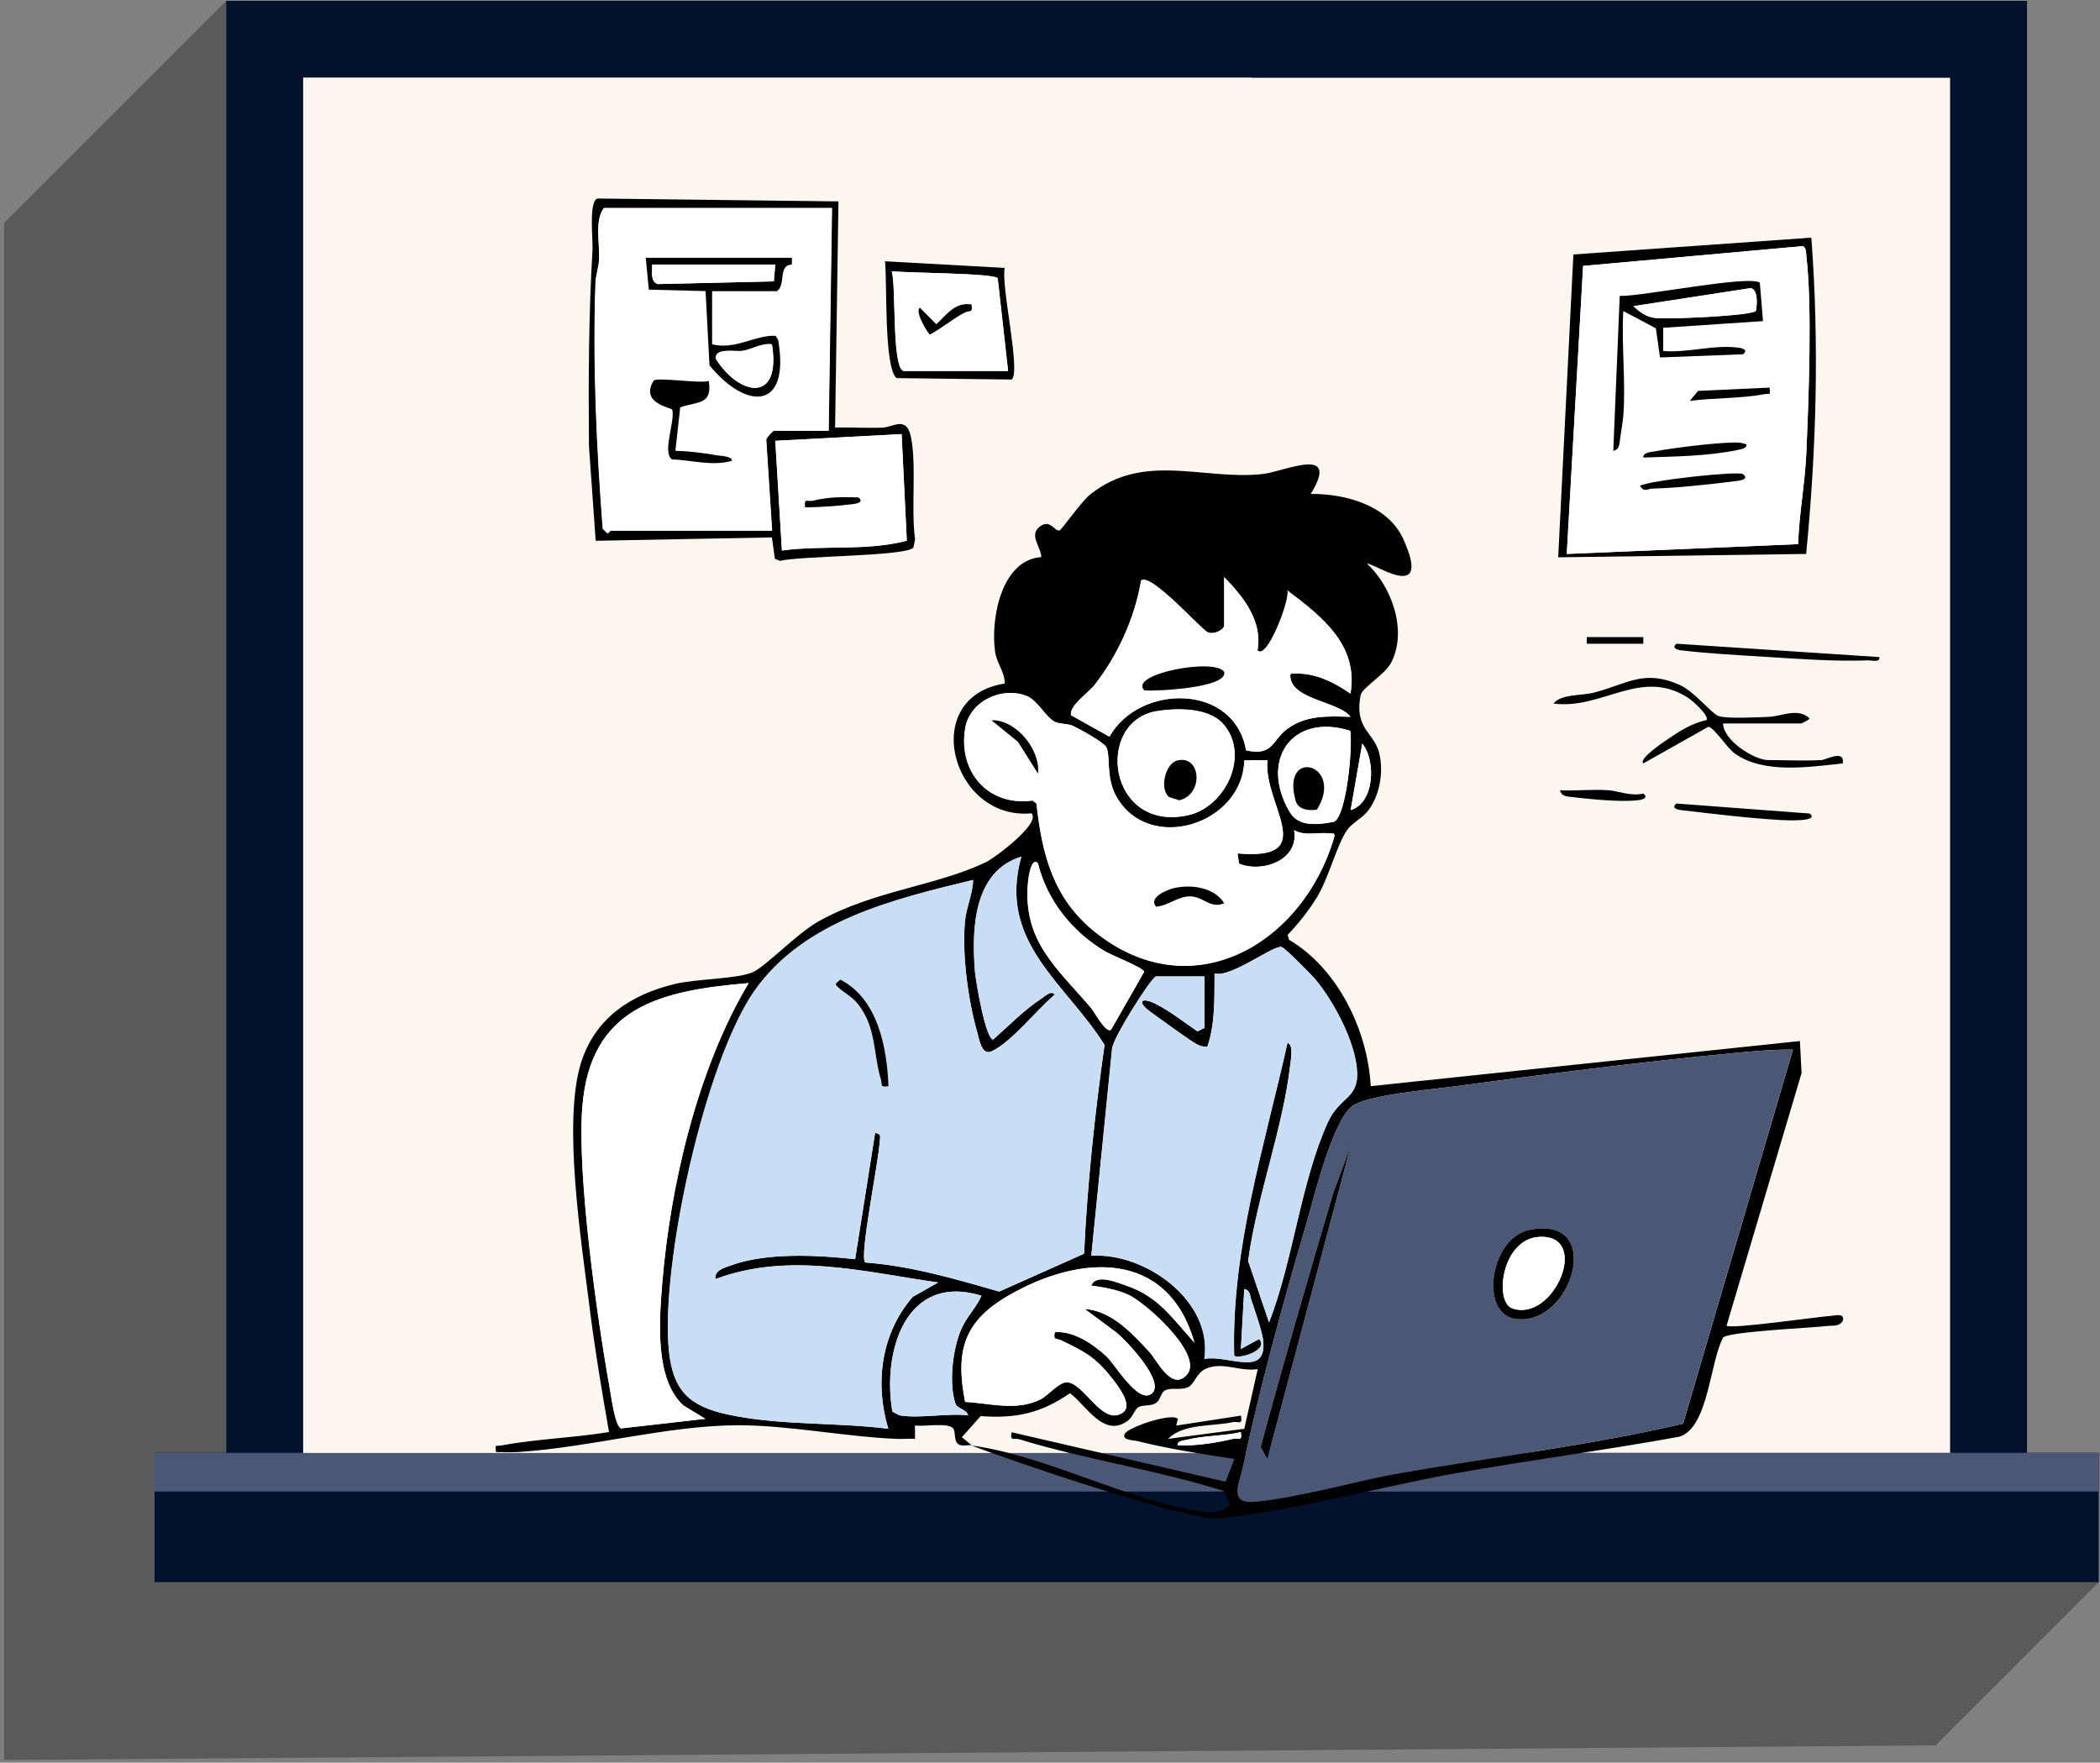 <svg width="355" height="298" viewBox="0 0 355 298" fill="none" xmlns="http://www.w3.org/2000/svg">
<rect x="0" y="0" width="355" height="298" fill="#808080" stroke="none"/>
<g style="mix-blend-mode:multiply" opacity="0.3">
<path d="M354.804 267.496L327.205 295.078L0.676 297.548V37.722L38.254 0.145L354.804 267.496Z" fill="black"/>
</g>
<path d="M342.662 0.145H38.254V258.621H342.662V0.145Z" fill="#02122D"/>
<path d="M354.788 245.619H26.129V267.48H354.788V245.619Z" fill="#02122D"/>
<path d="M354.788 245.619H26.129V252.169H354.788V245.619Z" fill="#4A5775"/>
<path d="M329.657 13.146H51.254V245.618H329.657V13.146Z" fill="#FBF7EE"/>
<path d="M211.658 13.146H51.254V245.618H211.658V13.146Z" fill="#FBF7EE"/>
<path d="M164.233 244.367C163.794 244.188 162.624 244.643 161.958 244.123C161.242 243.57 161.567 242.14 161.161 241.539C160.365 240.401 156.171 241.246 154.676 240.986V243.245C153.652 243.196 152.596 243.31 151.556 243.262C142.909 242.904 132.978 240.905 124.575 240.954C112.726 241.019 99.431 244.757 87.485 245.488C86.266 245.553 85.047 245.488 83.844 245.488C83.714 244.009 83.779 244.562 84.689 244.383C90.589 243.278 96.993 243.083 102.958 242.107C101.723 235.086 100.536 228.032 99.659 220.946C98.293 209.975 95.091 189.739 98.212 179.711C100.585 172.104 106.664 168.139 114.092 166.351C117.732 165.473 124.656 165.522 127.273 164.352C129.484 163.36 134.766 157.785 138.374 155.77C147.703 150.552 158.008 149.87 166.622 145.79C168.134 145.075 176.066 139.159 174.359 137.501C160.869 138.785 155.213 117.835 169.857 115.559C169.857 113.576 168.492 112.13 168.215 110.163C167.435 104.621 169.272 94.641 176.033 94.186C175.984 92.431 173.92 90.545 175.708 89.082C177.496 87.62 178.26 89.863 179.089 89.684C179.479 89.603 182.762 84.808 184.29 83.605C193.359 76.356 203.42 81.232 213.432 80.143C217.073 79.753 226.727 75.121 221.575 83.507C227.458 83.459 234.659 85.425 237.243 91.179C242.298 102.41 231.733 94.836 231.132 95.324C235.309 99.241 237.942 106.668 235.179 112.016C234.106 114.08 230.238 116.274 230.01 117.526C228.873 123.539 232.497 123.735 233.261 127.782C233.83 130.837 233.212 134.364 231.392 136.9C230.286 138.428 228.613 138.996 227.637 140.459C225.882 143.108 224.663 148.342 222.599 151.723C221.217 153.998 219.494 156.127 217.674 158.062L217.918 158.891C226.158 163.734 231.213 174.217 231.717 183.628L304.272 176.005L304.548 181.418L291.87 224.131C292.52 224.749 307.262 222.62 309.587 222.457C310.399 222.392 311.813 221.953 311.537 223.286C310.887 224.31 310.009 224.05 309.034 224.164C306.108 224.505 292.602 225.09 291.302 226.098C289.026 230.275 288.831 241.344 283.906 242.888C271.391 245.179 258.73 246.821 246.215 249.048C233.7 251.274 218.373 255.484 206.069 256.703C200.949 257.207 170.54 246.821 164.249 244.383C176.602 246.025 190.937 253.81 202.9 255.5C204.639 255.744 206.8 255.923 207.922 254.249L206.849 252.071C195.716 248.528 183.363 246.74 172.311 243.326C171.401 243.05 170.718 243.782 171.011 242.14L207.191 250.511L208.67 246.659C203.176 245.813 197.683 244.984 192.27 243.635C191.636 243.473 189.605 243.505 190.125 242.433C190.677 241.279 198.203 238.759 199.113 239.897L198.836 241.019L209.791 239.328C210.067 241.067 209.336 240.222 208.393 240.433C204.85 241.197 200.12 240.612 197.439 243.262L210.344 241.555L212.619 231.462C209.629 231.949 206.703 230.145 203.842 231.397C202.217 232.112 201.957 234.03 200.803 234.533C199.503 235.102 197.91 234.485 196.87 235.102C196.301 235.444 196.09 236.711 195.521 237.118C194.529 237.849 193.278 237.41 192.4 237.93C191.847 238.239 191.506 239.54 190.693 240.157C186.614 243.245 183.656 237.589 180.877 235.541C175.952 238.922 171.775 239.848 165.777 239.409L162.608 242.969L164.282 244.367H164.233ZM206.947 97.583V105.742C206.947 106.408 205.273 107.4 204.151 106.88C203.03 106.36 194.513 96.722 192.904 98.152C191.847 104.507 188.954 110.797 185.005 115.852C183.964 117.184 180.779 119.249 181.055 120.906L187.557 124.547C192.595 115.575 208.702 115.462 210.652 126.855C215.317 127.879 214.992 125.132 217.658 123.198C220.876 120.858 224.517 121.085 228.304 121.183C226.467 118.68 218.812 118.322 218.178 114.73C217.999 113.722 218.227 113.885 219.039 113.869C222.436 113.787 225.606 115.38 228.304 117.266C229.702 109.058 223.411 104.198 217.641 99.826C218.178 101.191 214.196 111.756 212.587 109.952C213.481 105.011 210.181 100.866 206.963 97.583H206.947ZM210.344 128.545C210.084 139.419 194.204 144.425 188.71 134.673C186.89 131.439 187.784 127.603 186.988 126.286C186.484 125.457 182.616 123.328 181.494 122.792C180.486 122.304 179.267 122.499 178.308 122.044C176.894 121.378 175.35 118.403 173.644 117.721C169.385 115.982 163.875 118.55 163.144 123.231C161.99 130.528 167.045 136.38 174.554 135.356L175.204 135.843C176.163 144.457 178.016 151.853 185.021 157.509C201.29 170.642 220.112 159.768 225.492 141.727C225.801 140.671 225.329 140.979 224.679 140.914C222.729 140.671 220.599 141.418 218.763 140.362C219.673 145.449 213.318 147.659 209.45 146.018L209.206 144.295C223.346 145.546 213.497 136.054 214.261 128.545L210.344 128.578V128.545ZM195.569 120.224C184.956 122.012 187.313 140.752 200.803 137.842C207.256 136.445 211.416 127.473 206.703 122.321C204.232 119.622 198.95 119.671 195.569 120.24V120.224ZM228.239 123.54C218.308 120.451 212.847 128.659 218.08 137.355C219.608 139.89 222.956 139.403 225.524 138.931C227.654 137.891 228.71 126.156 228.255 123.54H228.239ZM228.32 136.949C232.335 135.795 232.66 128.578 230.287 125.717L228.32 136.949ZM146.241 213.437C154.026 214.022 161.486 216.216 168.914 218.361L183.266 211.958C183.818 200.125 185.07 188.358 186.728 176.655C180.177 166.188 168.573 159.264 172.669 144.831C164.526 147.302 164.249 157.135 164.818 164.222C164.948 165.766 166.606 175.761 167.906 175.745C170.475 173.47 173.27 170.625 176.114 168.789C176.65 168.447 177.756 167.326 178.292 168.171C175.415 170.577 170.881 176.298 167.614 177.744C165.972 178.476 165.549 175.778 165.208 174.526C163.664 169.114 162.624 161.393 163.128 155.819C163.339 153.413 164.461 151.154 164.509 148.765C151.279 151.95 135.774 155.802 127.566 167.488C119.358 179.175 111.637 213.843 113.084 228.341C113.766 235.2 116.643 237.768 123.08 239.149C131.905 241.051 141.235 240.417 150.174 241.555C147.85 233.867 148.955 225.399 154.302 219.255L158.609 216.817C146.062 215.046 133.335 211.6 120.95 216.248C120.755 214.769 122.397 214.363 123.453 213.973C129.548 211.698 138.211 212.185 144.567 212.884L147.947 191.511C149.166 191.803 148.727 192.291 148.711 193.071C148.614 195.997 145.233 212.445 146.257 213.437H146.241ZM175.464 145.953C174.31 144.734 173.839 148.553 173.79 149.057C172.815 159.102 178.634 163.588 184.452 170.43C185.07 171.162 187.004 174.835 187.833 174.071L193.424 164.287C193.262 163.588 187.995 161.54 186.76 160.808C181.283 157.541 176.992 152.227 175.464 145.953ZM203.582 173.795V165.083H195.423C194.708 165.083 188.093 175.485 187.979 177.305L184.469 212.315C193.489 211.698 205.045 219.889 203.582 229.755C207.597 228.975 214.407 233.136 213.48 226.358C213.285 224.911 212.067 221.401 211.53 219.824C211.286 219.093 211.368 218.118 210.327 217.939L209.759 228.065L212.847 226.391C214.602 228.26 209.336 229.885 208.621 229.202C208.101 211.161 213.741 193.754 217.625 176.347C218.698 176.493 218.194 179.191 218.113 179.922C216.91 190.666 212.441 202.319 210.978 213.177L214.521 223.579C218.584 213.16 219.884 199.719 224.484 189.69C226.516 185.253 229.88 185.855 229.36 180.621C228.889 175.794 225.459 169.358 222.404 165.652C221.737 164.839 217.17 160.24 216.65 160.11C215.22 159.736 208.166 165.31 205.305 164.595C205.273 168.805 205.435 172.852 204.119 176.915C203.468 177.029 203.03 176.899 202.445 176.623C201.275 176.086 196.025 172.186 194.48 171.081C192.107 169.39 192.855 168.496 195.293 169.699C197.731 170.902 200.186 172.852 202.429 174.38L203.55 173.811L203.582 173.795ZM126.558 166.205C111.735 167.472 99.74 170.089 98.424 187.269C97.546 198.679 100.91 222.652 103.023 234.436C103.283 235.866 103.949 241.116 104.973 241.49L119.227 239.865L115.554 237.638C110.629 233.217 111.442 223.189 111.93 217.094C113.295 200.304 117.927 180.654 126.541 166.205H126.558ZM303.085 177.452C299.818 177.419 296.503 177.712 293.252 178.021C277.665 179.483 261.087 181.629 245.532 183.709C241.68 184.229 231.115 185.123 228.596 187.009C225.199 189.544 222.079 202.661 220.73 207.26C216.894 220.263 212.961 234.615 210.149 247.845C209.482 251.014 207.597 254.314 212.229 253.891C219.657 253.209 229.002 250.38 236.658 249.048C252.602 246.268 268.775 244.383 284.524 240.693L303.102 177.452H303.085ZM201.892 226.927C197.39 211.324 182.746 211.99 170.604 218.963C162.982 223.335 161.437 228.26 163.144 237.02C167.402 237.248 171.84 238.613 175.87 236.598C177.154 235.964 178.975 233.737 180.259 233.705C183.233 233.607 186.354 241.376 189.865 238.776C191.588 237.492 188.792 234.046 187.833 232.843C185.103 229.365 183.184 228.455 179.414 226.618C178.601 226.228 178 226.732 178.292 225.237C181.462 224.944 184.858 227.285 187.085 229.365C188.467 230.665 192.335 237.297 194.611 235.671C197.244 233.77 190.319 226.569 188.678 225.253L183.347 221.303C187.931 221.612 191.376 225.432 194.318 228.601C195.553 229.934 198.072 235.33 200.641 232.404C203.582 229.056 193.538 220.101 190.596 218.833C188.629 217.988 186.581 217.646 184.469 217.354C185.265 215.306 188.727 216.769 190.385 217.354C195.927 219.239 198.138 222.88 201.876 226.943L201.892 226.927ZM152.14 239.296C155.456 239.865 160.17 238.873 163.664 239.296C163.437 238.239 161.827 238.223 161.502 237.248C160.397 233.867 161.047 228.162 162.445 224.863C163.437 222.506 164.964 221.238 165.923 219.06C153.051 215.127 149.134 228.601 150.857 238.629C150.906 238.711 152.01 239.279 152.157 239.312L152.14 239.296ZM209.759 242.124C206.784 242.79 203.599 242.676 200.641 243.408C200.072 243.554 198.95 243.57 199.08 244.367C202.12 244.448 205.452 243.977 208.393 243.262C209.352 243.034 210.035 243.814 209.759 242.124Z" fill="black"/>
<path d="M149.33 72.278C150.971 72.213 153.214 70.279 153.978 73.806C154.97 78.373 153.978 86.191 154.693 91.148L154.417 92.562C153.361 94.058 135.124 93.96 131.874 94.821L130.996 94.464L130.492 90.856L100.7 91.424L99.562 75.415C99.465 64.33 99.513 53.262 100.163 42.242C100.261 40.535 99.481 33.936 101.025 33.562L141.739 34.05L141.17 72.294C143.868 72.213 146.615 72.408 149.33 72.294V72.278ZM140.618 35.172H102.114C100.488 37.366 101.447 41.12 101.301 43.916C101.22 45.249 100.732 46.484 100.7 47.8C100.212 61.664 100.879 75.577 101.919 89.376L102.699 90.157C102.926 90.173 103.122 89.718 103.268 89.718H130.541L129.549 74.326C129.631 73.936 130.671 72.847 130.817 72.847H140.098L140.667 35.172H140.618ZM152.418 73.399L131.061 74.537L132.182 93.082C139.204 92.123 146.404 93.228 153.296 91.424L152.418 73.416V73.399Z" fill="black"/>
<path d="M305.343 93.651L263.41 94.22L265.978 43.022L306.205 40.178C307.538 58.024 307.066 75.838 305.327 93.635L305.343 93.651ZM264.857 93.651L303.962 91.993C304.125 86.89 305.132 81.575 305.36 76.52C305.75 67.548 306.367 51.815 305.36 43.298C305.295 42.697 305.376 41.998 304.807 41.608L267.62 44.956L264.857 93.651Z" fill="black"/>
<path d="M307.863 128.516C308.643 128.467 311.894 126.614 311.52 129.068C305.847 129.654 298.143 130.905 293.251 127.378C291.902 126.403 289.724 122.908 288.781 122.876L277.794 129.068C276.981 128.256 281.24 125.444 281.874 125.005C283.824 123.672 286.132 122.193 288.473 121.754C289.025 121.007 286.018 118.374 285.287 117.919C277.323 112.864 270.854 120.032 262.613 118.943C263.962 117.285 267.278 117.659 269.473 117.09C275.145 115.627 277.859 113.075 284.003 115.822C286.376 116.879 289.448 120.747 290.553 121.072C292.13 121.543 296.908 121.267 298.891 121.202C301.134 121.137 303.962 119.56 305.896 121.462C305.961 121.624 304.579 122.307 304.498 122.307H291.284C291.284 125.135 296.534 128.5 298.875 128.5C301.833 128.5 304.937 128.662 307.863 128.5V128.516Z" fill="black"/>
<path d="M169.857 45.279C169.142 48.188 172.653 62.995 171.011 64.165L151.54 63.922C149.394 61.987 149.996 47.701 149.605 44.174L169.841 45.295L169.857 45.279ZM152.71 62.719H170.426L168.671 47.051C168.118 46.157 153.181 46.173 150.759 45.848C151.523 48.448 150.759 62.085 152.726 62.719H152.71Z" fill="black"/>
<path d="M317.697 111.089C317.827 112.065 316.413 111.626 315.747 111.642C310.416 111.853 304.272 111.414 298.875 111.073C294.081 110.764 289.01 110.52 284.247 109.952C283.402 109.854 282.541 109.496 283.419 108.83L317.713 111.089H317.697Z" fill="black"/>
<path d="M305.897 137.52C307.799 138.983 301.704 138.674 301.119 138.641C295.885 138.349 289.514 137.585 284.231 136.967C283.386 136.87 282.508 136.528 283.402 135.846L305.881 137.536L305.897 137.52Z" fill="black"/>
<path d="M271.878 133.587C273.455 133.701 275.762 134.676 277.778 134.156C278.688 134.855 277.778 135.18 276.949 135.277C274.039 135.651 268.741 135.098 265.669 134.741C264.824 134.643 263.93 134.627 263.719 133.603C266.417 133.733 269.18 133.408 271.878 133.603V133.587Z" fill="black"/>
<path d="M277.795 107.711H268.238V108.832H277.795V107.711Z" fill="black"/>
<path d="M303.086 177.454L284.508 240.695C268.759 244.385 252.586 246.27 236.642 249.05C228.986 250.382 219.657 253.21 212.213 253.893C207.597 254.316 209.466 251.032 210.133 247.847C212.928 234.6 216.878 220.265 220.714 207.262C222.063 202.663 225.183 189.546 228.58 187.011C231.099 185.125 241.681 184.231 245.516 183.711C261.071 181.631 277.649 179.485 293.236 178.022C296.487 177.714 299.802 177.421 303.069 177.454H303.086ZM214.261 246.612L228.32 193.756L225.362 201.752C221.152 216.007 216.975 230.309 213.107 244.661L214.261 246.612ZM258.519 207.945C251.888 209.326 250.051 222.069 256.195 222.979C265.8 224.393 271.473 205.263 258.519 207.945Z" fill="#4A5775"/>
<path d="M146.24 213.437C145.216 212.446 148.597 195.998 148.694 193.072C148.711 192.308 149.149 191.82 147.93 191.512L144.55 212.885C138.195 212.186 129.532 211.714 123.437 213.974C122.38 214.364 120.738 214.77 120.933 216.249C133.318 211.601 146.045 215.046 158.592 216.818L154.285 219.256C148.938 225.4 147.833 233.868 150.157 241.556C141.218 240.418 131.888 241.036 123.063 239.15C116.626 237.769 113.75 235.201 113.067 228.342C111.621 213.827 119.097 179.517 127.549 167.489C136 155.462 151.262 151.967 164.492 148.765C164.444 151.138 163.322 153.414 163.111 155.819C162.607 161.394 163.647 169.115 165.191 174.527C165.549 175.778 165.955 178.476 167.597 177.745C170.864 176.298 175.398 170.577 178.275 168.172C177.723 167.343 176.617 168.448 176.097 168.789C173.237 170.626 170.441 173.487 167.89 175.746C166.606 175.746 164.931 165.766 164.801 164.222C164.249 157.136 164.509 147.286 172.652 144.832C168.556 159.265 180.161 166.189 186.711 176.656C185.053 188.375 183.818 200.142 183.249 211.958L168.897 218.362C161.453 216.217 154.009 214.023 146.224 213.437H146.24ZM150.173 183.629C149.946 177.127 148.353 168.822 142.03 165.636C141.331 166.351 140.876 166.205 141.77 167.018C142.843 167.993 144.078 168.546 145.102 169.862C148.142 173.796 147.589 178.103 148.873 182.426C149.165 183.401 148.678 183.889 150.157 183.645L150.173 183.629Z" fill="#C8DEF5"/>
<path d="M203.581 173.794L202.46 174.363C200.217 172.819 197.73 170.885 195.325 169.682C192.919 168.479 192.155 169.373 194.512 171.064C196.056 172.153 201.306 176.07 202.476 176.606C203.061 176.866 203.5 177.012 204.15 176.899C205.467 172.852 205.304 168.788 205.336 164.579C208.197 165.31 215.268 159.735 216.682 160.093C217.202 160.223 221.769 164.822 222.435 165.635C225.491 169.341 228.92 175.777 229.392 180.604C229.912 185.838 226.547 185.22 224.516 189.674C219.932 199.702 218.616 213.144 214.552 223.562L211.009 213.16C212.472 202.303 216.942 190.649 218.144 179.906C218.226 179.158 218.729 176.476 217.657 176.33C213.788 193.737 208.148 211.161 208.652 229.186C209.367 229.868 214.634 228.243 212.878 226.374L209.79 228.048L210.359 217.922C211.383 218.101 211.302 219.076 211.562 219.807C212.098 221.384 213.301 224.895 213.512 226.341C214.438 233.119 207.629 228.958 203.614 229.738C205.077 219.872 193.521 211.681 184.5 212.298L188.011 177.289C188.141 175.468 194.74 165.066 195.455 165.066H203.614V173.778L203.581 173.794Z" fill="#C8DEF5"/>
<path d="M210.345 128.546L214.262 128.514C213.498 136.023 223.347 145.515 209.207 144.263L209.451 145.986C213.319 147.628 219.674 145.417 218.764 140.33C220.584 141.386 222.73 140.655 224.68 140.882C225.33 140.964 225.802 140.655 225.493 141.695C220.129 159.72 201.291 170.594 185.022 157.477C178.017 151.821 176.164 144.426 175.205 135.811L174.555 135.324C167.029 136.348 161.991 130.496 163.145 123.199C163.876 118.518 169.386 115.95 173.644 117.689C175.351 118.388 176.895 121.346 178.309 122.012C179.268 122.467 180.504 122.272 181.495 122.76C182.616 123.312 186.485 125.425 186.989 126.254C187.785 127.571 186.891 131.407 188.711 134.641C194.205 144.393 210.085 139.387 210.345 128.514V128.546ZM175.465 130.773C175.871 126.742 171.759 121.655 167.598 121.785L172.084 125.442L175.449 130.789L175.465 130.773ZM206.948 152.699C205.29 149.984 201.356 149.464 198.48 150.131C197.179 150.439 194.075 151.756 195.44 153.267C197.44 153.121 199.049 151.577 201.08 151.528C203.421 151.48 204.591 153.723 206.948 152.682V152.699Z" fill="white"/>
<path d="M126.558 166.205C117.944 180.654 113.312 200.305 111.947 217.094C111.459 223.189 110.646 233.217 115.571 237.638L119.244 239.865L104.99 241.49C103.966 241.133 103.3 235.867 103.04 234.437C100.911 222.653 97.563 198.679 98.44 187.269C99.757 170.09 111.752 167.473 126.575 166.205H126.558Z" fill="white"/>
<path d="M206.948 97.584C210.166 100.867 213.466 105.012 212.572 109.953C214.181 111.773 218.163 101.192 217.627 99.827C223.397 104.183 229.687 109.043 228.289 117.267C225.591 115.381 222.422 113.789 219.025 113.87C218.212 113.886 217.984 113.74 218.163 114.731C218.797 118.323 226.452 118.681 228.289 121.184C224.502 121.086 220.877 120.859 217.643 123.199C214.977 125.133 215.302 127.88 210.638 126.856C208.671 115.463 192.58 115.576 187.542 124.548L181.04 120.908C180.764 119.25 183.95 117.169 184.99 115.853C188.94 110.798 191.816 104.508 192.889 98.153C194.498 96.739 202.999 106.377 204.136 106.881C205.274 107.385 206.932 106.41 206.932 105.743V97.584H206.948ZM193.458 116.714C195.392 116.909 207.517 116.324 206.948 113.626C205.567 111.139 190.646 113.919 193.458 116.714Z" fill="white"/>
<path d="M201.891 226.927C198.153 222.88 195.926 219.239 190.4 217.338C188.726 216.769 185.264 215.306 184.484 217.338C186.58 217.63 188.628 217.972 190.611 218.817C193.553 220.068 203.598 229.04 200.656 232.388C198.088 235.33 195.569 229.918 194.333 228.585C191.392 225.416 187.946 221.596 183.362 221.287L188.693 225.237C190.335 226.553 197.259 233.77 194.626 235.655C192.35 237.297 188.482 230.649 187.1 229.349C184.874 227.269 181.477 224.928 178.307 225.221C178.031 226.716 178.616 226.196 179.429 226.602C183.2 228.439 185.117 229.365 187.848 232.827C188.791 234.03 191.602 237.476 189.88 238.76C186.369 241.344 183.248 233.575 180.274 233.689C178.99 233.737 177.17 235.948 175.886 236.582C171.855 238.597 167.401 237.232 163.159 237.004C161.453 228.244 162.997 223.319 170.62 218.947C182.777 211.974 197.405 211.308 201.907 226.911L201.891 226.927Z" fill="white"/>
<path d="M195.568 120.226C198.949 119.657 204.231 119.608 206.702 122.306C211.415 127.458 207.255 136.446 200.802 137.828C187.296 140.737 184.955 121.997 195.568 120.209V120.226ZM198.916 128.596C196.999 129.149 195.958 133.391 197.616 134.756L199.323 135.292C203.597 134.317 202.98 127.442 198.9 128.596H198.916Z" fill="white"/>
<path d="M152.141 239.297C151.994 239.264 150.889 238.696 150.841 238.614C149.118 228.602 153.035 215.112 165.907 219.045C164.964 221.223 163.437 222.491 162.429 224.848C161.031 228.147 160.381 233.868 161.486 237.233C161.811 238.224 163.421 238.224 163.648 239.281C160.154 238.858 155.44 239.85 152.124 239.281L152.141 239.297Z" fill="#C8DEF5"/>
<path d="M175.465 145.956C176.993 152.229 181.284 157.544 186.761 160.811C187.997 161.543 193.263 163.574 193.425 164.289L187.834 174.074C187.005 174.838 185.071 171.165 184.454 170.433C178.635 163.574 172.816 159.088 173.791 149.06C173.84 148.556 174.311 144.737 175.465 145.956Z" fill="white"/>
<path d="M228.239 123.539C228.694 126.156 227.638 137.891 225.509 138.931C222.941 139.418 219.593 139.89 218.065 137.354C212.847 128.659 218.309 120.451 228.223 123.539H228.239ZM222.616 136.883C227.378 129.179 216.505 126.237 219.008 135.323C219.446 136.883 221.185 137.11 222.616 136.883Z" fill="white"/>
<path d="M228.32 136.952L230.287 125.721C232.66 128.581 232.351 135.814 228.32 136.952Z" fill="white"/>
<path d="M209.759 242.125C210.036 243.815 209.353 243.035 208.394 243.263C205.452 243.978 202.12 244.449 199.081 244.368C198.951 243.572 200.072 243.555 200.641 243.409C203.599 242.678 206.785 242.791 209.759 242.125Z" fill="white"/>
<path d="M140.618 35.172L140.049 72.847H130.769C130.622 72.847 129.582 73.92 129.501 74.326L130.492 89.718H103.219C103.073 89.718 102.878 90.173 102.65 90.157L101.87 89.377C100.83 75.578 100.163 61.665 100.651 47.801C100.7 46.468 101.188 45.249 101.253 43.916C101.415 41.12 100.456 37.366 102.065 35.172H140.569H140.618ZM133.873 43.607H109.135L109.655 48.987L119.245 49.231L119.911 61.779C126.104 69.385 133.58 69.531 131.516 57.471L131.077 56.789C127.518 56.659 124.414 59.178 120.35 58.235V49.247H131.305C132.882 48.126 131.419 44.794 133.824 44.745V43.623L133.873 43.607ZM119.814 64.412C118.335 64.883 110.94 63.696 110.517 64.379C108.16 68.215 113.573 68.914 113.67 69.255C114.19 71.141 111.931 76.504 113.605 77.658C117.034 77.772 120.431 78.844 123.763 77.902C123.78 77.057 121.764 77.073 121.065 76.959C118.822 76.569 116.482 76.277 114.207 76.212L115.019 68.865C117.847 67.825 120.497 68.54 119.846 64.412H119.814Z" fill="white"/>
<path d="M152.416 73.397L153.293 91.406C146.402 93.21 139.201 92.105 132.18 93.064L131.059 74.519L152.416 73.381V73.397ZM145.102 84.092C142.485 84.011 140.03 83.994 137.479 84.644C136.536 84.888 135.837 84.076 136.114 85.782C138.795 85.733 141.607 85.555 144.273 85.213C145.037 85.116 146.061 84.823 145.102 84.092Z" fill="white"/>
<path d="M264.859 93.651L267.622 44.956L304.81 41.607C305.379 42.014 305.298 42.697 305.363 43.298C306.37 51.815 305.736 67.548 305.363 76.519C305.151 81.574 304.144 86.889 303.965 91.993L264.859 93.651ZM274.416 70.311C274.855 64.59 274.091 58.365 274.416 52.595L279.926 55.52L280.625 60.445L294.652 59.909C295.562 59.21 294.652 58.885 293.823 58.787C289.597 58.251 285.387 59.697 281.162 59.356V55.423L298.032 54.301L297.496 47.8C295.611 46.5 277.439 50.173 273.815 50.043L272.726 76.227C273.783 75.999 273.75 75.122 273.864 74.277C274.01 73.123 274.335 71.27 274.416 70.327V70.311ZM299.154 65.532L287.078 66.085L285.68 67.775C289.841 67.239 294.197 67.401 298.325 66.638C299.252 66.459 299.3 67.011 299.17 65.532H299.154ZM295.22 75.106C294.392 74.813 293.839 74.78 292.978 74.797C289.451 74.894 283.339 75.642 279.829 76.276C279.227 76.39 277.732 76.471 277.813 77.332C282.852 77.153 288.784 77.105 293.693 76.064C294.229 75.951 295.383 75.87 295.237 75.089L295.22 75.106ZM294.652 80.16C293.888 79.575 279.179 81.135 277.228 82.127C277.976 83.33 278.528 82.631 279.341 82.598C283.794 82.485 289.353 81.835 293.823 81.282C294.587 81.184 295.611 80.892 294.652 80.16Z" fill="white"/>
<path d="M152.709 62.719C150.726 62.069 151.506 48.448 150.742 45.848C153.164 46.173 168.101 46.157 168.653 47.05L170.408 62.719H152.693H152.709ZM164.216 51.471C161.437 51.065 160.055 53.178 158.284 54.819L155.504 52.024C154.545 52.625 156.951 56.542 157.211 56.542C159.373 55.388 160.852 54.039 163.078 52.837C163.81 52.43 164.525 53.015 164.216 51.471Z" fill="white"/>
<path d="M214.259 246.612L213.105 244.661C216.974 230.31 221.151 216.023 225.361 201.753L228.319 193.756L214.259 246.612Z" fill="black"/>
<path d="M258.516 207.943C271.453 205.245 265.797 224.375 256.191 222.977C250.048 222.083 251.884 209.324 258.516 207.943ZM260.157 209.113C253.851 209.487 252.535 220.133 255.672 221.205C262.709 223.611 269.032 208.577 260.157 209.113Z" fill="black"/>
<path d="M150.172 183.628C148.693 183.872 149.181 183.384 148.888 182.409C147.604 178.085 148.157 173.795 145.118 169.845C144.094 168.512 142.859 167.976 141.786 167.001C140.908 166.204 141.347 166.351 142.046 165.619C148.368 168.821 149.961 177.11 150.189 183.612L150.172 183.628Z" fill="black"/>
<path d="M206.945 152.698C204.589 153.738 203.419 151.495 201.078 151.544C199.03 151.593 197.437 153.137 195.438 153.283C194.089 151.772 197.193 150.439 198.477 150.146C201.354 149.48 205.304 150 206.945 152.714V152.698Z" fill="black"/>
<path d="M175.464 130.774L172.099 125.427L167.613 121.77C171.774 121.64 175.886 126.744 175.48 130.758L175.464 130.774Z" fill="black"/>
<path d="M193.457 116.714C190.646 113.934 205.566 111.139 206.947 113.626C207.516 116.307 195.408 116.892 193.457 116.714Z" fill="black"/>
<path d="M198.919 128.597C202.999 127.443 203.6 134.318 199.342 135.293L197.635 134.757C195.961 133.392 197.001 129.133 198.936 128.597H198.919Z" fill="black"/>
<path d="M222.616 136.885C221.17 137.096 219.431 136.885 219.008 135.324C216.505 126.239 227.395 129.181 222.616 136.885Z" fill="black"/>
<path d="M133.869 43.604V44.725C131.464 44.791 132.927 48.106 131.334 49.228H120.379V58.216C124.426 59.175 127.53 56.639 131.106 56.769L131.545 57.452C133.609 69.496 126.133 69.349 119.94 61.759L119.274 49.212L109.684 48.968L109.164 43.588H133.902L133.869 43.604ZM131.057 44.725H110.253C110.269 45.815 109.879 47.586 111.179 48.025L130.814 47.57L131.057 44.725ZM130.489 58.216C128.75 57.988 127.286 58.98 125.677 59.305C124.393 59.549 120.818 58.671 121.013 60.67C124.995 66.976 132.098 68.244 130.505 58.232L130.489 58.216Z" fill="black"/>
<path d="M119.814 64.412C120.48 68.54 117.815 67.841 114.987 68.865L114.174 76.212C116.449 76.277 118.79 76.553 121.033 76.96C121.732 77.09 123.747 77.073 123.731 77.902C120.399 78.861 117.002 77.788 113.572 77.658C111.915 76.488 114.174 71.141 113.638 69.255C113.54 68.93 108.128 68.215 110.484 64.379C110.907 63.697 118.302 64.883 119.781 64.412H119.814Z" fill="black"/>
<path d="M145.104 84.093C146.047 84.808 145.039 85.117 144.275 85.214C141.609 85.555 138.814 85.734 136.116 85.783C135.839 84.076 136.538 84.889 137.481 84.645C140.032 83.995 142.487 84.011 145.104 84.093Z" fill="black"/>
<path d="M274.413 70.314C274.331 71.272 274.023 73.109 273.86 74.263C273.747 75.108 273.779 75.986 272.723 76.213L273.812 50.029C277.452 50.159 295.607 46.47 297.493 47.786L298.029 54.288L281.158 55.409V59.343C285.384 59.684 289.594 58.237 293.819 58.774C294.648 58.871 295.559 59.196 294.648 59.895L280.622 60.431L279.923 55.507L274.413 52.581C274.088 58.351 274.852 64.576 274.413 70.297V70.314ZM296.842 52.548C297.021 51.508 297.232 49.07 295.997 48.713L276.119 51.768C277.192 52.744 278.232 53.556 279.744 53.767C281.694 54.028 296.127 53.41 296.842 52.565V52.548Z" fill="black"/>
<path d="M294.65 80.162C295.593 80.878 294.585 81.186 293.821 81.284C289.351 81.853 283.793 82.487 279.339 82.6C278.527 82.617 277.974 83.316 277.227 82.129C279.177 81.154 293.886 79.594 294.65 80.162Z" fill="black"/>
<path d="M295.22 75.107C295.366 75.871 294.212 75.953 293.676 76.082C288.783 77.123 282.835 77.188 277.796 77.35C277.715 76.489 279.21 76.391 279.812 76.294C283.322 75.66 289.45 74.912 292.961 74.815C293.822 74.782 294.374 74.815 295.203 75.124L295.22 75.107Z" fill="black"/>
<path d="M299.151 65.531C299.281 66.994 299.232 66.458 298.305 66.636C294.177 67.4 289.821 67.238 285.66 67.774L287.058 66.084L299.134 65.531H299.151Z" fill="black"/>
<path d="M164.218 51.473C164.527 53.017 163.827 52.432 163.08 52.838C160.837 54.041 159.374 55.39 157.213 56.544C156.953 56.544 154.547 52.643 155.506 52.025L158.285 54.821C160.073 53.163 161.439 51.05 164.218 51.473Z" fill="black"/>
<path d="M260.163 209.116C269.037 208.579 262.714 223.614 255.677 221.208C252.524 220.135 253.84 209.489 260.163 209.116Z" fill="white"/>
<path d="M131.059 44.728L130.815 47.573L111.181 48.028C109.88 47.605 110.287 45.818 110.254 44.728H131.059Z" fill="white"/>
<path d="M130.492 58.217C132.085 68.246 124.982 66.962 121 60.655C120.805 58.656 124.381 59.534 125.665 59.29C127.29 58.981 128.737 57.974 130.476 58.201L130.492 58.217Z" fill="white"/>
<path d="M296.844 52.545C296.129 53.391 281.696 54.025 279.746 53.748C278.234 53.537 277.194 52.724 276.121 51.749L295.999 48.693C297.234 49.051 297.023 51.489 296.844 52.529V52.545Z" fill="white"/>
</svg>
